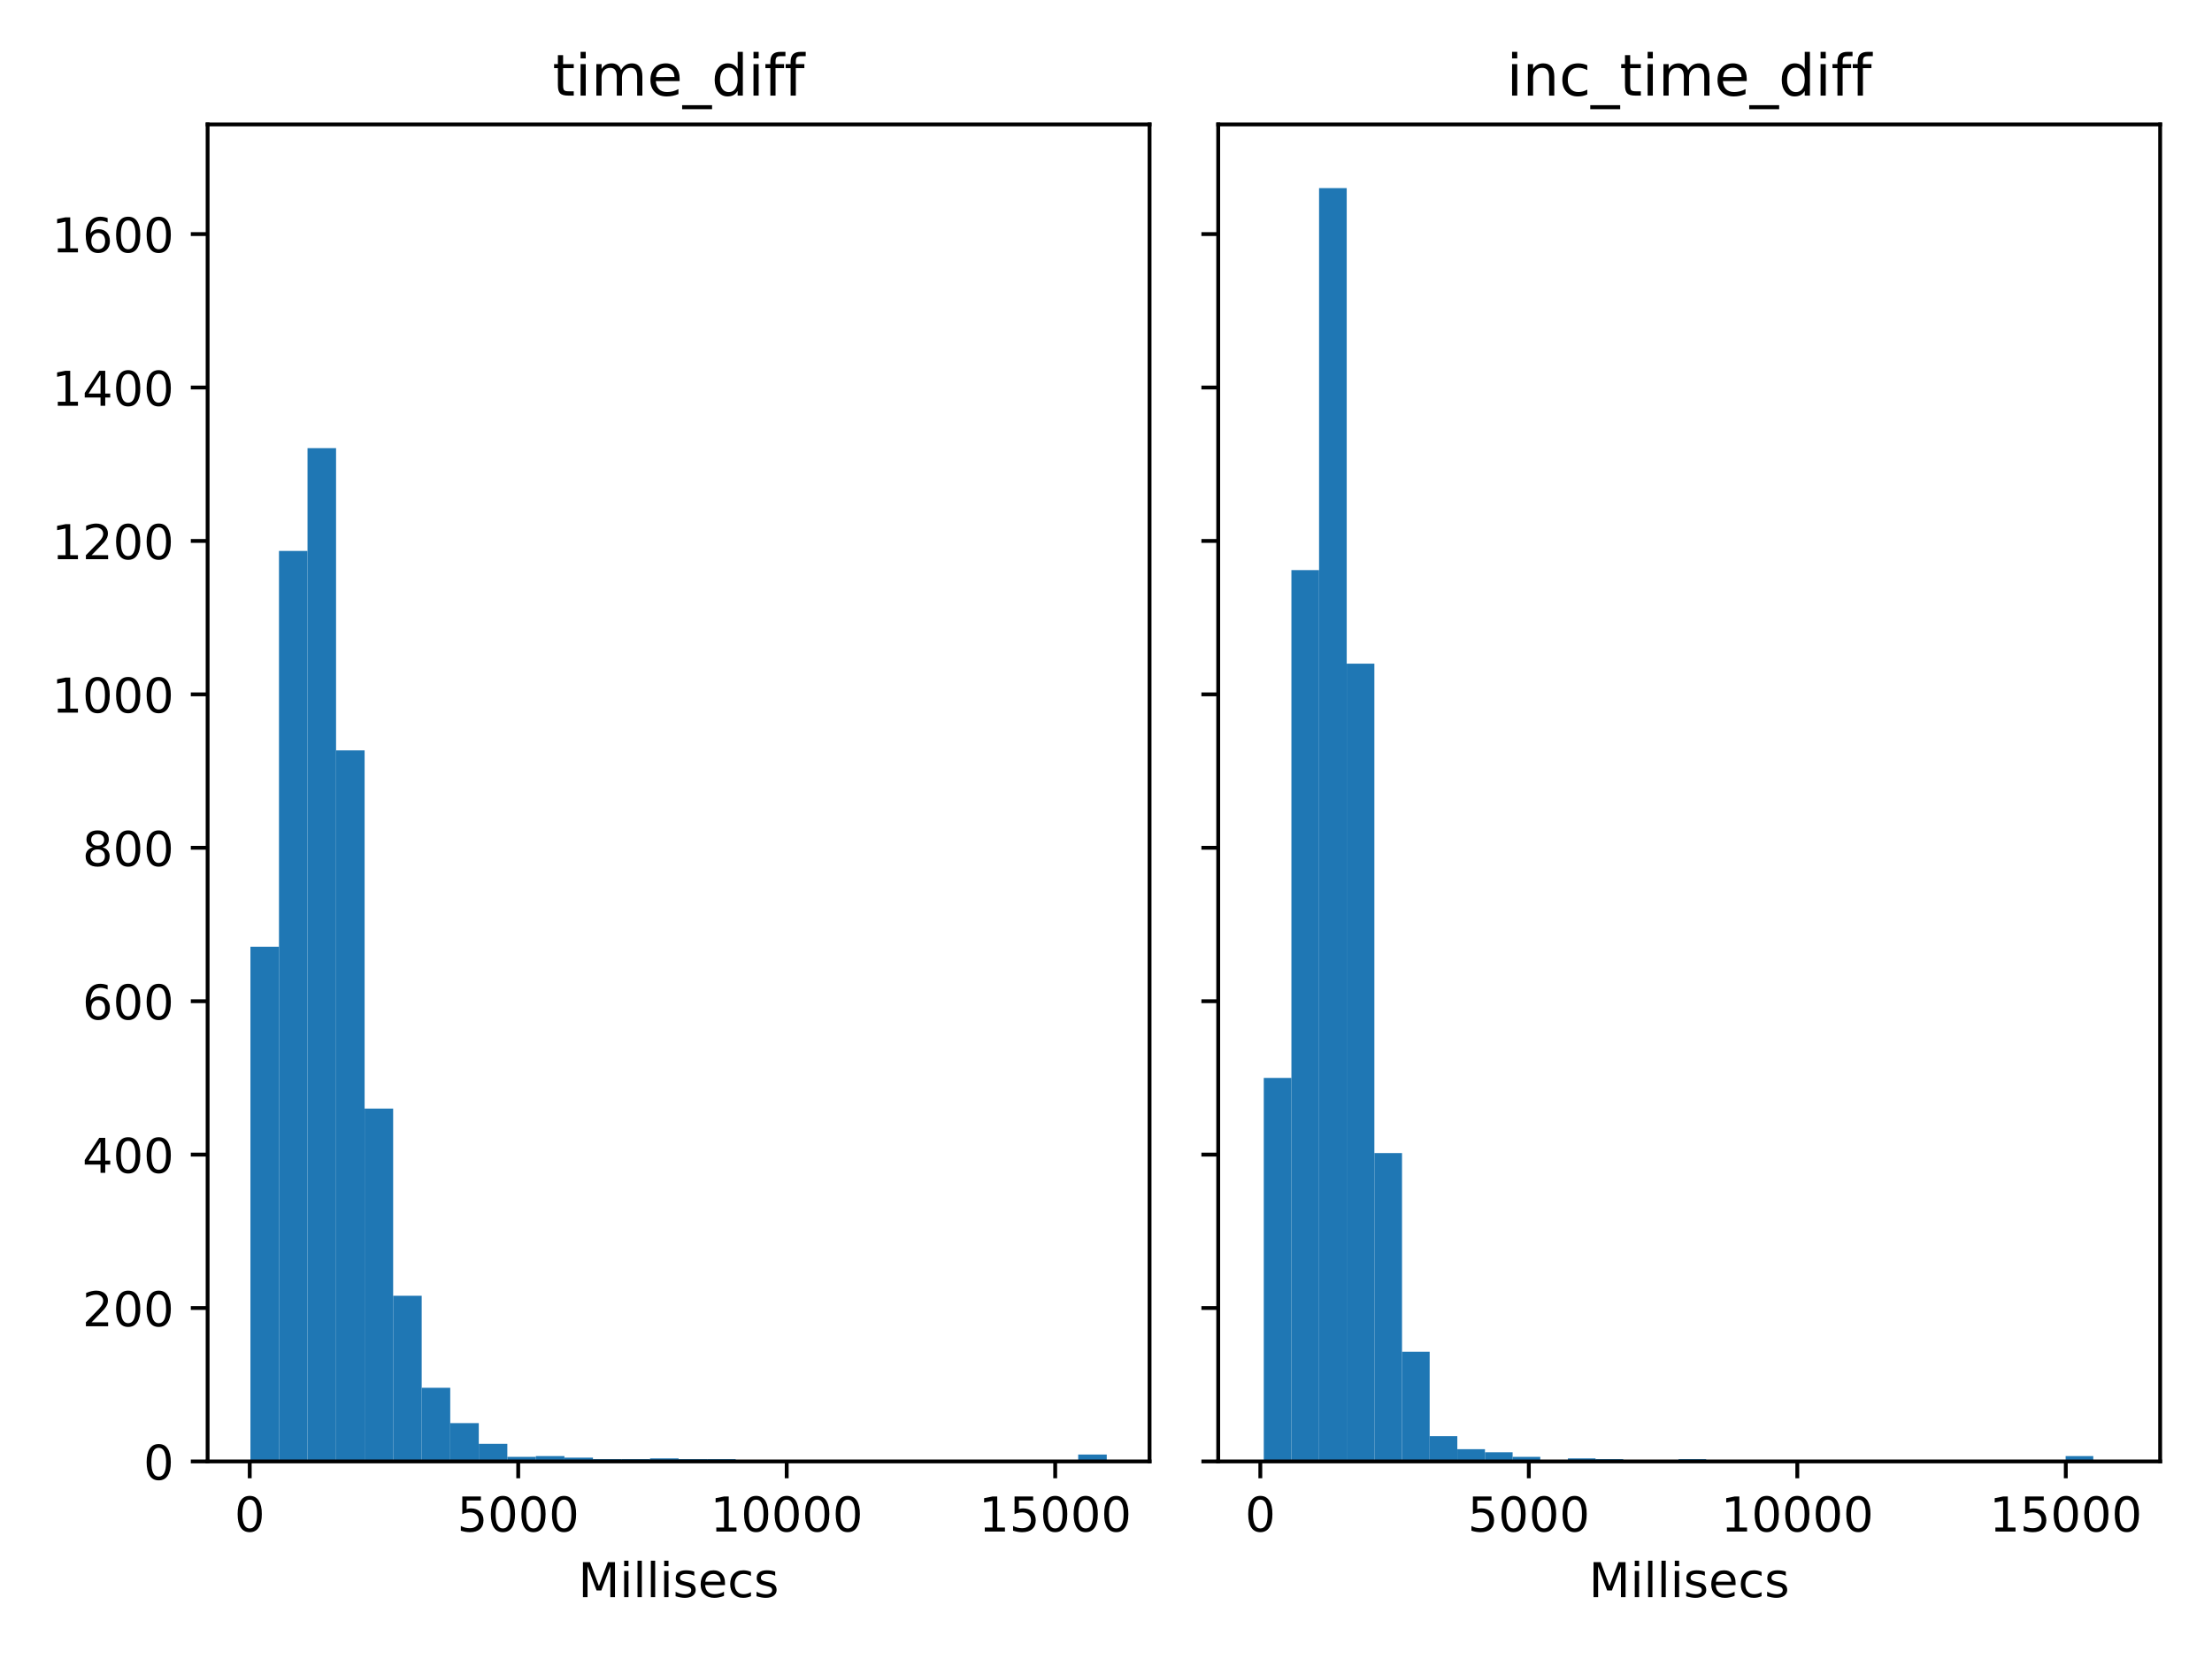 <?xml version="1.0" encoding="utf-8" standalone="no"?>
<!DOCTYPE svg PUBLIC "-//W3C//DTD SVG 1.1//EN"
  "http://www.w3.org/Graphics/SVG/1.1/DTD/svg11.dtd">
<!-- Created with matplotlib (https://matplotlib.org/) -->
<svg height="345.6pt" version="1.1" viewBox="0 0 460.8 345.6" width="460.8pt" xmlns="http://www.w3.org/2000/svg" xmlns:xlink="http://www.w3.org/1999/xlink">
 <defs>
  <style type="text/css">*{stroke-linecap:butt;stroke-linejoin:round;}</style>
 </defs>
 <g id="figure_1">
  <g id="patch_1">
   <path d="M 0 345.6 
L 460.8 345.6 
L 460.8 0 
L 0 0 
z
" style="fill:#ffffff;"/>
  </g>
  <g id="axes_1">
   <g id="patch_2">
    <path d="M 43.25 304.444 
L 239.475 304.444 
L 239.475 25.918 
L 43.25 25.918 
z
" style="fill:#ffffff;"/>
   </g>
   <g id="patch_3">
    <path clip-path="url(#p36f89a7b76)" d="M 52.169 304.444 
L 58.116 304.444 
L 58.116 197.22 
L 52.169 197.22 
z
" style="fill:#1f77b4;"/>
   </g>
   <g id="patch_4">
    <path clip-path="url(#p36f89a7b76)" d="M 58.116 304.444 
L 64.062 304.444 
L 64.062 114.765 
L 58.116 114.765 
z
" style="fill:#1f77b4;"/>
   </g>
   <g id="patch_5">
    <path clip-path="url(#p36f89a7b76)" d="M 64.062 304.444 
L 70.008 304.444 
L 70.008 93.352 
L 64.062 93.352 
z
" style="fill:#1f77b4;"/>
   </g>
   <g id="patch_6">
    <path clip-path="url(#p36f89a7b76)" d="M 70.008 304.444 
L 75.954 304.444 
L 75.954 156.312 
L 70.008 156.312 
z
" style="fill:#1f77b4;"/>
   </g>
   <g id="patch_7">
    <path clip-path="url(#p36f89a7b76)" d="M 75.954 304.444 
L 81.9 304.444 
L 81.9 230.937 
L 75.954 230.937 
z
" style="fill:#1f77b4;"/>
   </g>
   <g id="patch_8">
    <path clip-path="url(#p36f89a7b76)" d="M 81.9 304.444 
L 87.847 304.444 
L 87.847 269.928 
L 81.9 269.928 
z
" style="fill:#1f77b4;"/>
   </g>
   <g id="patch_9">
    <path clip-path="url(#p36f89a7b76)" d="M 87.847 304.444 
L 93.793 304.444 
L 93.793 289.103 
L 87.847 289.103 
z
" style="fill:#1f77b4;"/>
   </g>
   <g id="patch_10">
    <path clip-path="url(#p36f89a7b76)" d="M 93.793 304.444 
L 99.739 304.444 
L 99.739 296.454 
L 93.793 296.454 
z
" style="fill:#1f77b4;"/>
   </g>
   <g id="patch_11">
    <path clip-path="url(#p36f89a7b76)" d="M 99.739 304.444 
L 105.685 304.444 
L 105.685 300.768 
L 99.739 300.768 
z
" style="fill:#1f77b4;"/>
   </g>
   <g id="patch_12">
    <path clip-path="url(#p36f89a7b76)" d="M 105.685 304.444 
L 111.631 304.444 
L 111.631 303.485 
L 105.685 303.485 
z
" style="fill:#1f77b4;"/>
   </g>
   <g id="patch_13">
    <path clip-path="url(#p36f89a7b76)" d="M 111.631 304.444 
L 117.578 304.444 
L 117.578 303.325 
L 111.631 303.325 
z
" style="fill:#1f77b4;"/>
   </g>
   <g id="patch_14">
    <path clip-path="url(#p36f89a7b76)" d="M 117.578 304.444 
L 123.524 304.444 
L 123.524 303.645 
L 117.578 303.645 
z
" style="fill:#1f77b4;"/>
   </g>
   <g id="patch_15">
    <path clip-path="url(#p36f89a7b76)" d="M 123.524 304.444 
L 129.47 304.444 
L 129.47 303.964 
L 123.524 303.964 
z
" style="fill:#1f77b4;"/>
   </g>
   <g id="patch_16">
    <path clip-path="url(#p36f89a7b76)" d="M 129.47 304.444 
L 135.416 304.444 
L 135.416 303.964 
L 129.47 303.964 
z
" style="fill:#1f77b4;"/>
   </g>
   <g id="patch_17">
    <path clip-path="url(#p36f89a7b76)" d="M 135.416 304.444 
L 141.363 304.444 
L 141.363 303.805 
L 135.416 303.805 
z
" style="fill:#1f77b4;"/>
   </g>
   <g id="patch_18">
    <path clip-path="url(#p36f89a7b76)" d="M 141.363 304.444 
L 147.309 304.444 
L 147.309 303.964 
L 141.363 303.964 
z
" style="fill:#1f77b4;"/>
   </g>
   <g id="patch_19">
    <path clip-path="url(#p36f89a7b76)" d="M 147.309 304.444 
L 153.255 304.444 
L 153.255 303.964 
L 147.309 303.964 
z
" style="fill:#1f77b4;"/>
   </g>
   <g id="patch_20">
    <path clip-path="url(#p36f89a7b76)" d="M 153.255 304.444 
L 159.201 304.444 
L 159.201 304.444 
L 153.255 304.444 
z
" style="fill:#1f77b4;"/>
   </g>
   <g id="patch_21">
    <path clip-path="url(#p36f89a7b76)" d="M 159.201 304.444 
L 165.147 304.444 
L 165.147 304.444 
L 159.201 304.444 
z
" style="fill:#1f77b4;"/>
   </g>
   <g id="patch_22">
    <path clip-path="url(#p36f89a7b76)" d="M 165.147 304.444 
L 171.094 304.444 
L 171.094 304.444 
L 165.147 304.444 
z
" style="fill:#1f77b4;"/>
   </g>
   <g id="patch_23">
    <path clip-path="url(#p36f89a7b76)" d="M 171.094 304.444 
L 177.04 304.444 
L 177.04 304.284 
L 171.094 304.284 
z
" style="fill:#1f77b4;"/>
   </g>
   <g id="patch_24">
    <path clip-path="url(#p36f89a7b76)" d="M 177.04 304.444 
L 182.986 304.444 
L 182.986 304.284 
L 177.04 304.284 
z
" style="fill:#1f77b4;"/>
   </g>
   <g id="patch_25">
    <path clip-path="url(#p36f89a7b76)" d="M 182.986 304.444 
L 188.932 304.444 
L 188.932 304.284 
L 182.986 304.284 
z
" style="fill:#1f77b4;"/>
   </g>
   <g id="patch_26">
    <path clip-path="url(#p36f89a7b76)" d="M 188.932 304.444 
L 194.878 304.444 
L 194.878 304.284 
L 188.932 304.284 
z
" style="fill:#1f77b4;"/>
   </g>
   <g id="patch_27">
    <path clip-path="url(#p36f89a7b76)" d="M 194.878 304.444 
L 200.825 304.444 
L 200.825 304.444 
L 194.878 304.444 
z
" style="fill:#1f77b4;"/>
   </g>
   <g id="patch_28">
    <path clip-path="url(#p36f89a7b76)" d="M 200.825 304.444 
L 206.771 304.444 
L 206.771 304.284 
L 200.825 304.284 
z
" style="fill:#1f77b4;"/>
   </g>
   <g id="patch_29">
    <path clip-path="url(#p36f89a7b76)" d="M 206.771 304.444 
L 212.717 304.444 
L 212.717 304.444 
L 206.771 304.444 
z
" style="fill:#1f77b4;"/>
   </g>
   <g id="patch_30">
    <path clip-path="url(#p36f89a7b76)" d="M 212.717 304.444 
L 218.663 304.444 
L 218.663 304.284 
L 212.717 304.284 
z
" style="fill:#1f77b4;"/>
   </g>
   <g id="patch_31">
    <path clip-path="url(#p36f89a7b76)" d="M 218.663 304.444 
L 224.609 304.444 
L 224.609 304.444 
L 218.663 304.444 
z
" style="fill:#1f77b4;"/>
   </g>
   <g id="patch_32">
    <path clip-path="url(#p36f89a7b76)" d="M 224.609 304.444 
L 230.556 304.444 
L 230.556 303.006 
L 224.609 303.006 
z
" style="fill:#1f77b4;"/>
   </g>
   <g id="matplotlib.axis_1">
    <g id="xtick_1">
     <g id="line2d_1">
      <defs>
       <path d="M 0 0 
L 0 3.5 
" id="m8caaaf4cc0" style="stroke:#000000;stroke-width:0.8;"/>
      </defs>
      <g>
       <use style="stroke:#000000;stroke-width:0.8;" x="52.024" xlink:href="#m8caaaf4cc0" y="304.444"/>
      </g>
     </g>
     <g id="text_1">
      <!-- 0 -->
      <g transform="translate(48.843 319.042)scale(0.1 -0.1)">
       <defs>
        <path d="M 31.781 66.406 
Q 24.172 66.406 20.328 58.906 
Q 16.5 51.422 16.5 36.375 
Q 16.5 21.391 20.328 13.891 
Q 24.172 6.391 31.781 6.391 
Q 39.453 6.391 43.281 13.891 
Q 47.125 21.391 47.125 36.375 
Q 47.125 51.422 43.281 58.906 
Q 39.453 66.406 31.781 66.406 
z
M 31.781 74.219 
Q 44.047 74.219 50.516 64.516 
Q 56.984 54.828 56.984 36.375 
Q 56.984 17.969 50.516 8.266 
Q 44.047 -1.422 31.781 -1.422 
Q 19.531 -1.422 13.062 8.266 
Q 6.594 17.969 6.594 36.375 
Q 6.594 54.828 13.062 64.516 
Q 19.531 74.219 31.781 74.219 
z
" id="DejaVuSans-48"/>
       </defs>
       <use xlink:href="#DejaVuSans-48"/>
      </g>
     </g>
    </g>
    <g id="xtick_2">
     <g id="line2d_2">
      <g>
       <use style="stroke:#000000;stroke-width:0.8;" x="107.955" xlink:href="#m8caaaf4cc0" y="304.444"/>
      </g>
     </g>
     <g id="text_2">
      <!-- 5000 -->
      <g transform="translate(95.23 319.042)scale(0.1 -0.1)">
       <defs>
        <path d="M 10.797 72.906 
L 49.516 72.906 
L 49.516 64.594 
L 19.828 64.594 
L 19.828 46.734 
Q 21.969 47.469 24.109 47.828 
Q 26.266 48.188 28.422 48.188 
Q 40.625 48.188 47.75 41.5 
Q 54.891 34.812 54.891 23.391 
Q 54.891 11.625 47.562 5.094 
Q 40.234 -1.422 26.906 -1.422 
Q 22.312 -1.422 17.547 -0.641 
Q 12.797 0.141 7.719 1.703 
L 7.719 11.625 
Q 12.109 9.234 16.797 8.062 
Q 21.484 6.891 26.703 6.891 
Q 35.156 6.891 40.078 11.328 
Q 45.016 15.766 45.016 23.391 
Q 45.016 31 40.078 35.438 
Q 35.156 39.891 26.703 39.891 
Q 22.75 39.891 18.812 39.016 
Q 14.891 38.141 10.797 36.281 
z
" id="DejaVuSans-53"/>
       </defs>
       <use xlink:href="#DejaVuSans-53"/>
       <use x="63.623" xlink:href="#DejaVuSans-48"/>
       <use x="127.246" xlink:href="#DejaVuSans-48"/>
       <use x="190.869" xlink:href="#DejaVuSans-48"/>
      </g>
     </g>
    </g>
    <g id="xtick_3">
     <g id="line2d_3">
      <g>
       <use style="stroke:#000000;stroke-width:0.8;" x="163.886" xlink:href="#m8caaaf4cc0" y="304.444"/>
      </g>
     </g>
     <g id="text_3">
      <!-- 10000 -->
      <g transform="translate(147.98 319.042)scale(0.1 -0.1)">
       <defs>
        <path d="M 12.406 8.297 
L 28.516 8.297 
L 28.516 63.922 
L 10.984 60.406 
L 10.984 69.391 
L 28.422 72.906 
L 38.281 72.906 
L 38.281 8.297 
L 54.391 8.297 
L 54.391 0 
L 12.406 0 
z
" id="DejaVuSans-49"/>
       </defs>
       <use xlink:href="#DejaVuSans-49"/>
       <use x="63.623" xlink:href="#DejaVuSans-48"/>
       <use x="127.246" xlink:href="#DejaVuSans-48"/>
       <use x="190.869" xlink:href="#DejaVuSans-48"/>
       <use x="254.492" xlink:href="#DejaVuSans-48"/>
      </g>
     </g>
    </g>
    <g id="xtick_4">
     <g id="line2d_4">
      <g>
       <use style="stroke:#000000;stroke-width:0.8;" x="219.817" xlink:href="#m8caaaf4cc0" y="304.444"/>
      </g>
     </g>
     <g id="text_4">
      <!-- 15000 -->
      <g transform="translate(203.911 319.042)scale(0.1 -0.1)">
       <use xlink:href="#DejaVuSans-49"/>
       <use x="63.623" xlink:href="#DejaVuSans-53"/>
       <use x="127.246" xlink:href="#DejaVuSans-48"/>
       <use x="190.869" xlink:href="#DejaVuSans-48"/>
       <use x="254.492" xlink:href="#DejaVuSans-48"/>
      </g>
     </g>
    </g>
    <g id="text_5">
     <!-- Millisecs -->
     <g transform="translate(120.457 332.72)scale(0.1 -0.1)">
      <defs>
       <path d="M 9.812 72.906 
L 24.516 72.906 
L 43.109 23.297 
L 61.812 72.906 
L 76.516 72.906 
L 76.516 0 
L 66.891 0 
L 66.891 64.016 
L 48.094 14.016 
L 38.188 14.016 
L 19.391 64.016 
L 19.391 0 
L 9.812 0 
z
" id="DejaVuSans-77"/>
       <path d="M 9.422 54.688 
L 18.406 54.688 
L 18.406 0 
L 9.422 0 
z
M 9.422 75.984 
L 18.406 75.984 
L 18.406 64.594 
L 9.422 64.594 
z
" id="DejaVuSans-105"/>
       <path d="M 9.422 75.984 
L 18.406 75.984 
L 18.406 0 
L 9.422 0 
z
" id="DejaVuSans-108"/>
       <path d="M 44.281 53.078 
L 44.281 44.578 
Q 40.484 46.531 36.375 47.5 
Q 32.281 48.484 27.875 48.484 
Q 21.188 48.484 17.844 46.438 
Q 14.5 44.391 14.5 40.281 
Q 14.5 37.156 16.891 35.375 
Q 19.281 33.594 26.516 31.984 
L 29.594 31.297 
Q 39.156 29.25 43.188 25.516 
Q 47.219 21.781 47.219 15.094 
Q 47.219 7.469 41.188 3.016 
Q 35.156 -1.422 24.609 -1.422 
Q 20.219 -1.422 15.453 -0.562 
Q 10.688 0.297 5.422 2 
L 5.422 11.281 
Q 10.406 8.688 15.234 7.391 
Q 20.062 6.109 24.812 6.109 
Q 31.156 6.109 34.562 8.281 
Q 37.984 10.453 37.984 14.406 
Q 37.984 18.062 35.516 20.016 
Q 33.062 21.969 24.703 23.781 
L 21.578 24.516 
Q 13.234 26.266 9.516 29.906 
Q 5.812 33.547 5.812 39.891 
Q 5.812 47.609 11.281 51.797 
Q 16.75 56 26.812 56 
Q 31.781 56 36.172 55.266 
Q 40.578 54.547 44.281 53.078 
z
" id="DejaVuSans-115"/>
       <path d="M 56.203 29.594 
L 56.203 25.203 
L 14.891 25.203 
Q 15.484 15.922 20.484 11.062 
Q 25.484 6.203 34.422 6.203 
Q 39.594 6.203 44.453 7.469 
Q 49.312 8.734 54.109 11.281 
L 54.109 2.781 
Q 49.266 0.734 44.188 -0.344 
Q 39.109 -1.422 33.891 -1.422 
Q 20.797 -1.422 13.156 6.188 
Q 5.516 13.812 5.516 26.812 
Q 5.516 40.234 12.766 48.109 
Q 20.016 56 32.328 56 
Q 43.359 56 49.781 48.891 
Q 56.203 41.797 56.203 29.594 
z
M 47.219 32.234 
Q 47.125 39.594 43.094 43.984 
Q 39.062 48.391 32.422 48.391 
Q 24.906 48.391 20.391 44.141 
Q 15.875 39.891 15.188 32.172 
z
" id="DejaVuSans-101"/>
       <path d="M 48.781 52.594 
L 48.781 44.188 
Q 44.969 46.297 41.141 47.344 
Q 37.312 48.391 33.406 48.391 
Q 24.656 48.391 19.812 42.844 
Q 14.984 37.312 14.984 27.297 
Q 14.984 17.281 19.812 11.734 
Q 24.656 6.203 33.406 6.203 
Q 37.312 6.203 41.141 7.25 
Q 44.969 8.297 48.781 10.406 
L 48.781 2.094 
Q 45.016 0.344 40.984 -0.531 
Q 36.969 -1.422 32.422 -1.422 
Q 20.062 -1.422 12.781 6.344 
Q 5.516 14.109 5.516 27.297 
Q 5.516 40.672 12.859 48.328 
Q 20.219 56 33.016 56 
Q 37.156 56 41.109 55.141 
Q 45.062 54.297 48.781 52.594 
z
" id="DejaVuSans-99"/>
      </defs>
      <use xlink:href="#DejaVuSans-77"/>
      <use x="86.279" xlink:href="#DejaVuSans-105"/>
      <use x="114.062" xlink:href="#DejaVuSans-108"/>
      <use x="141.846" xlink:href="#DejaVuSans-108"/>
      <use x="169.629" xlink:href="#DejaVuSans-105"/>
      <use x="197.412" xlink:href="#DejaVuSans-115"/>
      <use x="249.512" xlink:href="#DejaVuSans-101"/>
      <use x="311.035" xlink:href="#DejaVuSans-99"/>
      <use x="366.016" xlink:href="#DejaVuSans-115"/>
     </g>
    </g>
   </g>
   <g id="matplotlib.axis_2">
    <g id="ytick_1">
     <g id="line2d_5">
      <defs>
       <path d="M 0 0 
L -3.5 0 
" id="m23293838ab" style="stroke:#000000;stroke-width:0.8;"/>
      </defs>
      <g>
       <use style="stroke:#000000;stroke-width:0.8;" x="43.25" xlink:href="#m23293838ab" y="304.444"/>
      </g>
     </g>
     <g id="text_6">
      <!-- 0 -->
      <g transform="translate(29.887 308.243)scale(0.1 -0.1)">
       <use xlink:href="#DejaVuSans-48"/>
      </g>
     </g>
    </g>
    <g id="ytick_2">
     <g id="line2d_6">
      <g>
       <use style="stroke:#000000;stroke-width:0.8;" x="43.25" xlink:href="#m23293838ab" y="272.484"/>
      </g>
     </g>
     <g id="text_7">
      <!-- 200 -->
      <g transform="translate(17.163 276.284)scale(0.1 -0.1)">
       <defs>
        <path d="M 19.188 8.297 
L 53.609 8.297 
L 53.609 0 
L 7.328 0 
L 7.328 8.297 
Q 12.938 14.109 22.625 23.891 
Q 32.328 33.688 34.812 36.531 
Q 39.547 41.844 41.422 45.531 
Q 43.312 49.219 43.312 52.781 
Q 43.312 58.594 39.234 62.25 
Q 35.156 65.922 28.609 65.922 
Q 23.969 65.922 18.812 64.312 
Q 13.672 62.703 7.812 59.422 
L 7.812 69.391 
Q 13.766 71.781 18.938 73 
Q 24.125 74.219 28.422 74.219 
Q 39.75 74.219 46.484 68.547 
Q 53.219 62.891 53.219 53.422 
Q 53.219 48.922 51.531 44.891 
Q 49.859 40.875 45.406 35.406 
Q 44.188 33.984 37.641 27.219 
Q 31.109 20.453 19.188 8.297 
z
" id="DejaVuSans-50"/>
       </defs>
       <use xlink:href="#DejaVuSans-50"/>
       <use x="63.623" xlink:href="#DejaVuSans-48"/>
       <use x="127.246" xlink:href="#DejaVuSans-48"/>
      </g>
     </g>
    </g>
    <g id="ytick_3">
     <g id="line2d_7">
      <g>
       <use style="stroke:#000000;stroke-width:0.8;" x="43.25" xlink:href="#m23293838ab" y="240.525"/>
      </g>
     </g>
     <g id="text_8">
      <!-- 400 -->
      <g transform="translate(17.163 244.324)scale(0.1 -0.1)">
       <defs>
        <path d="M 37.797 64.312 
L 12.891 25.391 
L 37.797 25.391 
z
M 35.203 72.906 
L 47.609 72.906 
L 47.609 25.391 
L 58.016 25.391 
L 58.016 17.188 
L 47.609 17.188 
L 47.609 0 
L 37.797 0 
L 37.797 17.188 
L 4.891 17.188 
L 4.891 26.703 
z
" id="DejaVuSans-52"/>
       </defs>
       <use xlink:href="#DejaVuSans-52"/>
       <use x="63.623" xlink:href="#DejaVuSans-48"/>
       <use x="127.246" xlink:href="#DejaVuSans-48"/>
      </g>
     </g>
    </g>
    <g id="ytick_4">
     <g id="line2d_8">
      <g>
       <use style="stroke:#000000;stroke-width:0.8;" x="43.25" xlink:href="#m23293838ab" y="208.566"/>
      </g>
     </g>
     <g id="text_9">
      <!-- 600 -->
      <g transform="translate(17.163 212.365)scale(0.1 -0.1)">
       <defs>
        <path d="M 33.016 40.375 
Q 26.375 40.375 22.484 35.828 
Q 18.609 31.297 18.609 23.391 
Q 18.609 15.531 22.484 10.953 
Q 26.375 6.391 33.016 6.391 
Q 39.656 6.391 43.531 10.953 
Q 47.406 15.531 47.406 23.391 
Q 47.406 31.297 43.531 35.828 
Q 39.656 40.375 33.016 40.375 
z
M 52.594 71.297 
L 52.594 62.312 
Q 48.875 64.062 45.094 64.984 
Q 41.312 65.922 37.594 65.922 
Q 27.828 65.922 22.672 59.328 
Q 17.531 52.734 16.797 39.406 
Q 19.672 43.656 24.016 45.922 
Q 28.375 48.188 33.594 48.188 
Q 44.578 48.188 50.953 41.516 
Q 57.328 34.859 57.328 23.391 
Q 57.328 12.156 50.688 5.359 
Q 44.047 -1.422 33.016 -1.422 
Q 20.359 -1.422 13.672 8.266 
Q 6.984 17.969 6.984 36.375 
Q 6.984 53.656 15.188 63.938 
Q 23.391 74.219 37.203 74.219 
Q 40.922 74.219 44.703 73.484 
Q 48.484 72.75 52.594 71.297 
z
" id="DejaVuSans-54"/>
       </defs>
       <use xlink:href="#DejaVuSans-54"/>
       <use x="63.623" xlink:href="#DejaVuSans-48"/>
       <use x="127.246" xlink:href="#DejaVuSans-48"/>
      </g>
     </g>
    </g>
    <g id="ytick_5">
     <g id="line2d_9">
      <g>
       <use style="stroke:#000000;stroke-width:0.8;" x="43.25" xlink:href="#m23293838ab" y="176.606"/>
      </g>
     </g>
     <g id="text_10">
      <!-- 800 -->
      <g transform="translate(17.163 180.406)scale(0.1 -0.1)">
       <defs>
        <path d="M 31.781 34.625 
Q 24.75 34.625 20.719 30.859 
Q 16.703 27.094 16.703 20.516 
Q 16.703 13.922 20.719 10.156 
Q 24.75 6.391 31.781 6.391 
Q 38.812 6.391 42.859 10.172 
Q 46.922 13.969 46.922 20.516 
Q 46.922 27.094 42.891 30.859 
Q 38.875 34.625 31.781 34.625 
z
M 21.922 38.812 
Q 15.578 40.375 12.031 44.719 
Q 8.5 49.078 8.5 55.328 
Q 8.5 64.062 14.719 69.141 
Q 20.953 74.219 31.781 74.219 
Q 42.672 74.219 48.875 69.141 
Q 55.078 64.062 55.078 55.328 
Q 55.078 49.078 51.531 44.719 
Q 48 40.375 41.703 38.812 
Q 48.828 37.156 52.797 32.312 
Q 56.781 27.484 56.781 20.516 
Q 56.781 9.906 50.312 4.234 
Q 43.844 -1.422 31.781 -1.422 
Q 19.734 -1.422 13.25 4.234 
Q 6.781 9.906 6.781 20.516 
Q 6.781 27.484 10.781 32.312 
Q 14.797 37.156 21.922 38.812 
z
M 18.312 54.391 
Q 18.312 48.734 21.844 45.562 
Q 25.391 42.391 31.781 42.391 
Q 38.141 42.391 41.719 45.562 
Q 45.312 48.734 45.312 54.391 
Q 45.312 60.062 41.719 63.234 
Q 38.141 66.406 31.781 66.406 
Q 25.391 66.406 21.844 63.234 
Q 18.312 60.062 18.312 54.391 
z
" id="DejaVuSans-56"/>
       </defs>
       <use xlink:href="#DejaVuSans-56"/>
       <use x="63.623" xlink:href="#DejaVuSans-48"/>
       <use x="127.246" xlink:href="#DejaVuSans-48"/>
      </g>
     </g>
    </g>
    <g id="ytick_6">
     <g id="line2d_10">
      <g>
       <use style="stroke:#000000;stroke-width:0.8;" x="43.25" xlink:href="#m23293838ab" y="144.647"/>
      </g>
     </g>
     <g id="text_11">
      <!-- 1000 -->
      <g transform="translate(10.8 148.446)scale(0.1 -0.1)">
       <use xlink:href="#DejaVuSans-49"/>
       <use x="63.623" xlink:href="#DejaVuSans-48"/>
       <use x="127.246" xlink:href="#DejaVuSans-48"/>
       <use x="190.869" xlink:href="#DejaVuSans-48"/>
      </g>
     </g>
    </g>
    <g id="ytick_7">
     <g id="line2d_11">
      <g>
       <use style="stroke:#000000;stroke-width:0.8;" x="43.25" xlink:href="#m23293838ab" y="112.688"/>
      </g>
     </g>
     <g id="text_12">
      <!-- 1200 -->
      <g transform="translate(10.8 116.487)scale(0.1 -0.1)">
       <use xlink:href="#DejaVuSans-49"/>
       <use x="63.623" xlink:href="#DejaVuSans-50"/>
       <use x="127.246" xlink:href="#DejaVuSans-48"/>
       <use x="190.869" xlink:href="#DejaVuSans-48"/>
      </g>
     </g>
    </g>
    <g id="ytick_8">
     <g id="line2d_12">
      <g>
       <use style="stroke:#000000;stroke-width:0.8;" x="43.25" xlink:href="#m23293838ab" y="80.728"/>
      </g>
     </g>
     <g id="text_13">
      <!-- 1400 -->
      <g transform="translate(10.8 84.528)scale(0.1 -0.1)">
       <use xlink:href="#DejaVuSans-49"/>
       <use x="63.623" xlink:href="#DejaVuSans-52"/>
       <use x="127.246" xlink:href="#DejaVuSans-48"/>
       <use x="190.869" xlink:href="#DejaVuSans-48"/>
      </g>
     </g>
    </g>
    <g id="ytick_9">
     <g id="line2d_13">
      <g>
       <use style="stroke:#000000;stroke-width:0.8;" x="43.25" xlink:href="#m23293838ab" y="48.769"/>
      </g>
     </g>
     <g id="text_14">
      <!-- 1600 -->
      <g transform="translate(10.8 52.568)scale(0.1 -0.1)">
       <use xlink:href="#DejaVuSans-49"/>
       <use x="63.623" xlink:href="#DejaVuSans-54"/>
       <use x="127.246" xlink:href="#DejaVuSans-48"/>
       <use x="190.869" xlink:href="#DejaVuSans-48"/>
      </g>
     </g>
    </g>
   </g>
   <g id="patch_33">
    <path d="M 43.25 304.444 
L 43.25 25.918 
" style="fill:none;stroke:#000000;stroke-linecap:square;stroke-linejoin:miter;stroke-width:0.8;"/>
   </g>
   <g id="patch_34">
    <path d="M 239.475 304.444 
L 239.475 25.918 
" style="fill:none;stroke:#000000;stroke-linecap:square;stroke-linejoin:miter;stroke-width:0.8;"/>
   </g>
   <g id="patch_35">
    <path d="M 43.25 304.444 
L 239.475 304.444 
" style="fill:none;stroke:#000000;stroke-linecap:square;stroke-linejoin:miter;stroke-width:0.8;"/>
   </g>
   <g id="patch_36">
    <path d="M 43.25 25.918 
L 239.475 25.918 
" style="fill:none;stroke:#000000;stroke-linecap:square;stroke-linejoin:miter;stroke-width:0.8;"/>
   </g>
   <g id="text_15">
    <!-- time_diff -->
    <g transform="translate(115.107 19.918)scale(0.12 -0.12)">
     <defs>
      <path d="M 18.312 70.219 
L 18.312 54.688 
L 36.812 54.688 
L 36.812 47.703 
L 18.312 47.703 
L 18.312 18.016 
Q 18.312 11.328 20.141 9.422 
Q 21.969 7.516 27.594 7.516 
L 36.812 7.516 
L 36.812 0 
L 27.594 0 
Q 17.188 0 13.234 3.875 
Q 9.281 7.766 9.281 18.016 
L 9.281 47.703 
L 2.688 47.703 
L 2.688 54.688 
L 9.281 54.688 
L 9.281 70.219 
z
" id="DejaVuSans-116"/>
      <path d="M 52 44.188 
Q 55.375 50.25 60.062 53.125 
Q 64.75 56 71.094 56 
Q 79.641 56 84.281 50.016 
Q 88.922 44.047 88.922 33.016 
L 88.922 0 
L 79.891 0 
L 79.891 32.719 
Q 79.891 40.578 77.094 44.375 
Q 74.312 48.188 68.609 48.188 
Q 61.625 48.188 57.562 43.547 
Q 53.516 38.922 53.516 30.906 
L 53.516 0 
L 44.484 0 
L 44.484 32.719 
Q 44.484 40.625 41.703 44.406 
Q 38.922 48.188 33.109 48.188 
Q 26.219 48.188 22.156 43.531 
Q 18.109 38.875 18.109 30.906 
L 18.109 0 
L 9.078 0 
L 9.078 54.688 
L 18.109 54.688 
L 18.109 46.188 
Q 21.188 51.219 25.484 53.609 
Q 29.781 56 35.688 56 
Q 41.656 56 45.828 52.969 
Q 50 49.953 52 44.188 
z
" id="DejaVuSans-109"/>
      <path d="M 50.984 -16.609 
L 50.984 -23.578 
L -0.984 -23.578 
L -0.984 -16.609 
z
" id="DejaVuSans-95"/>
      <path d="M 45.406 46.391 
L 45.406 75.984 
L 54.391 75.984 
L 54.391 0 
L 45.406 0 
L 45.406 8.203 
Q 42.578 3.328 38.25 0.953 
Q 33.938 -1.422 27.875 -1.422 
Q 17.969 -1.422 11.734 6.484 
Q 5.516 14.406 5.516 27.297 
Q 5.516 40.188 11.734 48.094 
Q 17.969 56 27.875 56 
Q 33.938 56 38.25 53.625 
Q 42.578 51.266 45.406 46.391 
z
M 14.797 27.297 
Q 14.797 17.391 18.875 11.75 
Q 22.953 6.109 30.078 6.109 
Q 37.203 6.109 41.297 11.75 
Q 45.406 17.391 45.406 27.297 
Q 45.406 37.203 41.297 42.844 
Q 37.203 48.484 30.078 48.484 
Q 22.953 48.484 18.875 42.844 
Q 14.797 37.203 14.797 27.297 
z
" id="DejaVuSans-100"/>
      <path d="M 37.109 75.984 
L 37.109 68.5 
L 28.516 68.5 
Q 23.688 68.5 21.797 66.547 
Q 19.922 64.594 19.922 59.516 
L 19.922 54.688 
L 34.719 54.688 
L 34.719 47.703 
L 19.922 47.703 
L 19.922 0 
L 10.891 0 
L 10.891 47.703 
L 2.297 47.703 
L 2.297 54.688 
L 10.891 54.688 
L 10.891 58.5 
Q 10.891 67.625 15.141 71.797 
Q 19.391 75.984 28.609 75.984 
z
" id="DejaVuSans-102"/>
     </defs>
     <use xlink:href="#DejaVuSans-116"/>
     <use x="39.209" xlink:href="#DejaVuSans-105"/>
     <use x="66.992" xlink:href="#DejaVuSans-109"/>
     <use x="164.404" xlink:href="#DejaVuSans-101"/>
     <use x="225.928" xlink:href="#DejaVuSans-95"/>
     <use x="275.928" xlink:href="#DejaVuSans-100"/>
     <use x="339.404" xlink:href="#DejaVuSans-105"/>
     <use x="367.188" xlink:href="#DejaVuSans-102"/>
     <use x="402.393" xlink:href="#DejaVuSans-102"/>
    </g>
   </g>
  </g>
  <g id="axes_2">
   <g id="patch_37">
    <path d="M 253.775 304.444 
L 450 304.444 
L 450 25.918 
L 253.775 25.918 
z
" style="fill:#ffffff;"/>
   </g>
   <g id="patch_38">
    <path clip-path="url(#peb34798d9d)" d="M 263.265 304.444 
L 269.025 304.444 
L 269.025 224.545 
L 263.265 224.545 
z
" style="fill:#1f77b4;"/>
   </g>
   <g id="patch_39">
    <path clip-path="url(#peb34798d9d)" d="M 269.025 304.444 
L 274.785 304.444 
L 274.785 118.76 
L 269.025 118.76 
z
" style="fill:#1f77b4;"/>
   </g>
   <g id="patch_40">
    <path clip-path="url(#peb34798d9d)" d="M 274.785 304.444 
L 280.545 304.444 
L 280.545 39.181 
L 274.785 39.181 
z
" style="fill:#1f77b4;"/>
   </g>
   <g id="patch_41">
    <path clip-path="url(#peb34798d9d)" d="M 280.545 304.444 
L 286.305 304.444 
L 286.305 138.255 
L 280.545 138.255 
z
" style="fill:#1f77b4;"/>
   </g>
   <g id="patch_42">
    <path clip-path="url(#peb34798d9d)" d="M 286.305 304.444 
L 292.066 304.444 
L 292.066 240.205 
L 286.305 240.205 
z
" style="fill:#1f77b4;"/>
   </g>
   <g id="patch_43">
    <path clip-path="url(#peb34798d9d)" d="M 292.066 304.444 
L 297.826 304.444 
L 297.826 281.593 
L 292.066 281.593 
z
" style="fill:#1f77b4;"/>
   </g>
   <g id="patch_44">
    <path clip-path="url(#peb34798d9d)" d="M 297.826 304.444 
L 303.586 304.444 
L 303.586 299.17 
L 297.826 299.17 
z
" style="fill:#1f77b4;"/>
   </g>
   <g id="patch_45">
    <path clip-path="url(#peb34798d9d)" d="M 303.586 304.444 
L 309.346 304.444 
L 309.346 301.887 
L 303.586 301.887 
z
" style="fill:#1f77b4;"/>
   </g>
   <g id="patch_46">
    <path clip-path="url(#peb34798d9d)" d="M 309.346 304.444 
L 315.106 304.444 
L 315.106 302.526 
L 309.346 302.526 
z
" style="fill:#1f77b4;"/>
   </g>
   <g id="patch_47">
    <path clip-path="url(#peb34798d9d)" d="M 315.106 304.444 
L 320.866 304.444 
L 320.866 303.485 
L 315.106 303.485 
z
" style="fill:#1f77b4;"/>
   </g>
   <g id="patch_48">
    <path clip-path="url(#peb34798d9d)" d="M 320.866 304.444 
L 326.626 304.444 
L 326.626 304.124 
L 320.866 304.124 
z
" style="fill:#1f77b4;"/>
   </g>
   <g id="patch_49">
    <path clip-path="url(#peb34798d9d)" d="M 326.626 304.444 
L 332.387 304.444 
L 332.387 303.805 
L 326.626 303.805 
z
" style="fill:#1f77b4;"/>
   </g>
   <g id="patch_50">
    <path clip-path="url(#peb34798d9d)" d="M 332.387 304.444 
L 338.147 304.444 
L 338.147 303.964 
L 332.387 303.964 
z
" style="fill:#1f77b4;"/>
   </g>
   <g id="patch_51">
    <path clip-path="url(#peb34798d9d)" d="M 338.147 304.444 
L 343.907 304.444 
L 343.907 304.124 
L 338.147 304.124 
z
" style="fill:#1f77b4;"/>
   </g>
   <g id="patch_52">
    <path clip-path="url(#peb34798d9d)" d="M 343.907 304.444 
L 349.667 304.444 
L 349.667 304.284 
L 343.907 304.284 
z
" style="fill:#1f77b4;"/>
   </g>
   <g id="patch_53">
    <path clip-path="url(#peb34798d9d)" d="M 349.667 304.444 
L 355.427 304.444 
L 355.427 303.964 
L 349.667 303.964 
z
" style="fill:#1f77b4;"/>
   </g>
   <g id="patch_54">
    <path clip-path="url(#peb34798d9d)" d="M 355.427 304.444 
L 361.187 304.444 
L 361.187 304.284 
L 355.427 304.284 
z
" style="fill:#1f77b4;"/>
   </g>
   <g id="patch_55">
    <path clip-path="url(#peb34798d9d)" d="M 361.187 304.444 
L 366.947 304.444 
L 366.947 304.284 
L 361.187 304.284 
z
" style="fill:#1f77b4;"/>
   </g>
   <g id="patch_56">
    <path clip-path="url(#peb34798d9d)" d="M 366.947 304.444 
L 372.708 304.444 
L 372.708 304.444 
L 366.947 304.444 
z
" style="fill:#1f77b4;"/>
   </g>
   <g id="patch_57">
    <path clip-path="url(#peb34798d9d)" d="M 372.708 304.444 
L 378.468 304.444 
L 378.468 304.444 
L 372.708 304.444 
z
" style="fill:#1f77b4;"/>
   </g>
   <g id="patch_58">
    <path clip-path="url(#peb34798d9d)" d="M 378.468 304.444 
L 384.228 304.444 
L 384.228 304.444 
L 378.468 304.444 
z
" style="fill:#1f77b4;"/>
   </g>
   <g id="patch_59">
    <path clip-path="url(#peb34798d9d)" d="M 384.228 304.444 
L 389.988 304.444 
L 389.988 304.444 
L 384.228 304.444 
z
" style="fill:#1f77b4;"/>
   </g>
   <g id="patch_60">
    <path clip-path="url(#peb34798d9d)" d="M 389.988 304.444 
L 395.748 304.444 
L 395.748 304.284 
L 389.988 304.284 
z
" style="fill:#1f77b4;"/>
   </g>
   <g id="patch_61">
    <path clip-path="url(#peb34798d9d)" d="M 395.748 304.444 
L 401.508 304.444 
L 401.508 304.444 
L 395.748 304.444 
z
" style="fill:#1f77b4;"/>
   </g>
   <g id="patch_62">
    <path clip-path="url(#peb34798d9d)" d="M 401.508 304.444 
L 407.269 304.444 
L 407.269 304.444 
L 401.508 304.444 
z
" style="fill:#1f77b4;"/>
   </g>
   <g id="patch_63">
    <path clip-path="url(#peb34798d9d)" d="M 407.269 304.444 
L 413.029 304.444 
L 413.029 304.444 
L 407.269 304.444 
z
" style="fill:#1f77b4;"/>
   </g>
   <g id="patch_64">
    <path clip-path="url(#peb34798d9d)" d="M 413.029 304.444 
L 418.789 304.444 
L 418.789 304.444 
L 413.029 304.444 
z
" style="fill:#1f77b4;"/>
   </g>
   <g id="patch_65">
    <path clip-path="url(#peb34798d9d)" d="M 418.789 304.444 
L 424.549 304.444 
L 424.549 304.444 
L 418.789 304.444 
z
" style="fill:#1f77b4;"/>
   </g>
   <g id="patch_66">
    <path clip-path="url(#peb34798d9d)" d="M 424.549 304.444 
L 430.309 304.444 
L 430.309 304.284 
L 424.549 304.284 
z
" style="fill:#1f77b4;"/>
   </g>
   <g id="patch_67">
    <path clip-path="url(#peb34798d9d)" d="M 430.309 304.444 
L 436.069 304.444 
L 436.069 303.325 
L 430.309 303.325 
z
" style="fill:#1f77b4;"/>
   </g>
   <g id="matplotlib.axis_3">
    <g id="xtick_5">
     <g id="line2d_14">
      <g>
       <use style="stroke:#000000;stroke-width:0.8;" x="262.549" xlink:href="#m8caaaf4cc0" y="304.444"/>
      </g>
     </g>
     <g id="text_16">
      <!-- 0 -->
      <g transform="translate(259.368 319.042)scale(0.1 -0.1)">
       <use xlink:href="#DejaVuSans-48"/>
      </g>
     </g>
    </g>
    <g id="xtick_6">
     <g id="line2d_15">
      <g>
       <use style="stroke:#000000;stroke-width:0.8;" x="318.48" xlink:href="#m8caaaf4cc0" y="304.444"/>
      </g>
     </g>
     <g id="text_17">
      <!-- 5000 -->
      <g transform="translate(305.755 319.042)scale(0.1 -0.1)">
       <use xlink:href="#DejaVuSans-53"/>
       <use x="63.623" xlink:href="#DejaVuSans-48"/>
       <use x="127.246" xlink:href="#DejaVuSans-48"/>
       <use x="190.869" xlink:href="#DejaVuSans-48"/>
      </g>
     </g>
    </g>
    <g id="xtick_7">
     <g id="line2d_16">
      <g>
       <use style="stroke:#000000;stroke-width:0.8;" x="374.411" xlink:href="#m8caaaf4cc0" y="304.444"/>
      </g>
     </g>
     <g id="text_18">
      <!-- 10000 -->
      <g transform="translate(358.505 319.042)scale(0.1 -0.1)">
       <use xlink:href="#DejaVuSans-49"/>
       <use x="63.623" xlink:href="#DejaVuSans-48"/>
       <use x="127.246" xlink:href="#DejaVuSans-48"/>
       <use x="190.869" xlink:href="#DejaVuSans-48"/>
       <use x="254.492" xlink:href="#DejaVuSans-48"/>
      </g>
     </g>
    </g>
    <g id="xtick_8">
     <g id="line2d_17">
      <g>
       <use style="stroke:#000000;stroke-width:0.8;" x="430.342" xlink:href="#m8caaaf4cc0" y="304.444"/>
      </g>
     </g>
     <g id="text_19">
      <!-- 15000 -->
      <g transform="translate(414.436 319.042)scale(0.1 -0.1)">
       <use xlink:href="#DejaVuSans-49"/>
       <use x="63.623" xlink:href="#DejaVuSans-53"/>
       <use x="127.246" xlink:href="#DejaVuSans-48"/>
       <use x="190.869" xlink:href="#DejaVuSans-48"/>
       <use x="254.492" xlink:href="#DejaVuSans-48"/>
      </g>
     </g>
    </g>
    <g id="text_20">
     <!-- Millisecs -->
     <g transform="translate(330.982 332.72)scale(0.1 -0.1)">
      <use xlink:href="#DejaVuSans-77"/>
      <use x="86.279" xlink:href="#DejaVuSans-105"/>
      <use x="114.062" xlink:href="#DejaVuSans-108"/>
      <use x="141.846" xlink:href="#DejaVuSans-108"/>
      <use x="169.629" xlink:href="#DejaVuSans-105"/>
      <use x="197.412" xlink:href="#DejaVuSans-115"/>
      <use x="249.512" xlink:href="#DejaVuSans-101"/>
      <use x="311.035" xlink:href="#DejaVuSans-99"/>
      <use x="366.016" xlink:href="#DejaVuSans-115"/>
     </g>
    </g>
   </g>
   <g id="matplotlib.axis_4">
    <g id="ytick_10">
     <g id="line2d_18">
      <g>
       <use style="stroke:#000000;stroke-width:0.8;" x="253.775" xlink:href="#m23293838ab" y="304.444"/>
      </g>
     </g>
    </g>
    <g id="ytick_11">
     <g id="line2d_19">
      <g>
       <use style="stroke:#000000;stroke-width:0.8;" x="253.775" xlink:href="#m23293838ab" y="272.484"/>
      </g>
     </g>
    </g>
    <g id="ytick_12">
     <g id="line2d_20">
      <g>
       <use style="stroke:#000000;stroke-width:0.8;" x="253.775" xlink:href="#m23293838ab" y="240.525"/>
      </g>
     </g>
    </g>
    <g id="ytick_13">
     <g id="line2d_21">
      <g>
       <use style="stroke:#000000;stroke-width:0.8;" x="253.775" xlink:href="#m23293838ab" y="208.566"/>
      </g>
     </g>
    </g>
    <g id="ytick_14">
     <g id="line2d_22">
      <g>
       <use style="stroke:#000000;stroke-width:0.8;" x="253.775" xlink:href="#m23293838ab" y="176.606"/>
      </g>
     </g>
    </g>
    <g id="ytick_15">
     <g id="line2d_23">
      <g>
       <use style="stroke:#000000;stroke-width:0.8;" x="253.775" xlink:href="#m23293838ab" y="144.647"/>
      </g>
     </g>
    </g>
    <g id="ytick_16">
     <g id="line2d_24">
      <g>
       <use style="stroke:#000000;stroke-width:0.8;" x="253.775" xlink:href="#m23293838ab" y="112.688"/>
      </g>
     </g>
    </g>
    <g id="ytick_17">
     <g id="line2d_25">
      <g>
       <use style="stroke:#000000;stroke-width:0.8;" x="253.775" xlink:href="#m23293838ab" y="80.728"/>
      </g>
     </g>
    </g>
    <g id="ytick_18">
     <g id="line2d_26">
      <g>
       <use style="stroke:#000000;stroke-width:0.8;" x="253.775" xlink:href="#m23293838ab" y="48.769"/>
      </g>
     </g>
    </g>
   </g>
   <g id="patch_68">
    <path d="M 253.775 304.444 
L 253.775 25.918 
" style="fill:none;stroke:#000000;stroke-linecap:square;stroke-linejoin:miter;stroke-width:0.8;"/>
   </g>
   <g id="patch_69">
    <path d="M 450 304.444 
L 450 25.918 
" style="fill:none;stroke:#000000;stroke-linecap:square;stroke-linejoin:miter;stroke-width:0.8;"/>
   </g>
   <g id="patch_70">
    <path d="M 253.775 304.444 
L 450 304.444 
" style="fill:none;stroke:#000000;stroke-linecap:square;stroke-linejoin:miter;stroke-width:0.8;"/>
   </g>
   <g id="patch_71">
    <path d="M 253.775 25.918 
L 450 25.918 
" style="fill:none;stroke:#000000;stroke-linecap:square;stroke-linejoin:miter;stroke-width:0.8;"/>
   </g>
   <g id="text_21">
    <!-- inc_time_diff -->
    <g transform="translate(313.863 19.918)scale(0.12 -0.12)">
     <defs>
      <path d="M 54.891 33.016 
L 54.891 0 
L 45.906 0 
L 45.906 32.719 
Q 45.906 40.484 42.875 44.328 
Q 39.844 48.188 33.797 48.188 
Q 26.516 48.188 22.312 43.547 
Q 18.109 38.922 18.109 30.906 
L 18.109 0 
L 9.078 0 
L 9.078 54.688 
L 18.109 54.688 
L 18.109 46.188 
Q 21.344 51.125 25.703 53.562 
Q 30.078 56 35.797 56 
Q 45.219 56 50.047 50.172 
Q 54.891 44.344 54.891 33.016 
z
" id="DejaVuSans-110"/>
     </defs>
     <use xlink:href="#DejaVuSans-105"/>
     <use x="27.783" xlink:href="#DejaVuSans-110"/>
     <use x="91.162" xlink:href="#DejaVuSans-99"/>
     <use x="146.143" xlink:href="#DejaVuSans-95"/>
     <use x="196.143" xlink:href="#DejaVuSans-116"/>
     <use x="235.352" xlink:href="#DejaVuSans-105"/>
     <use x="263.135" xlink:href="#DejaVuSans-109"/>
     <use x="360.547" xlink:href="#DejaVuSans-101"/>
     <use x="422.07" xlink:href="#DejaVuSans-95"/>
     <use x="472.07" xlink:href="#DejaVuSans-100"/>
     <use x="535.547" xlink:href="#DejaVuSans-105"/>
     <use x="563.33" xlink:href="#DejaVuSans-102"/>
     <use x="598.535" xlink:href="#DejaVuSans-102"/>
    </g>
   </g>
  </g>
 </g>
 <defs>
  <clipPath id="p36f89a7b76">
   <rect height="278.526" width="196.225" x="43.25" y="25.918"/>
  </clipPath>
  <clipPath id="peb34798d9d">
   <rect height="278.526" width="196.225" x="253.775" y="25.918"/>
  </clipPath>
 </defs>
</svg>
